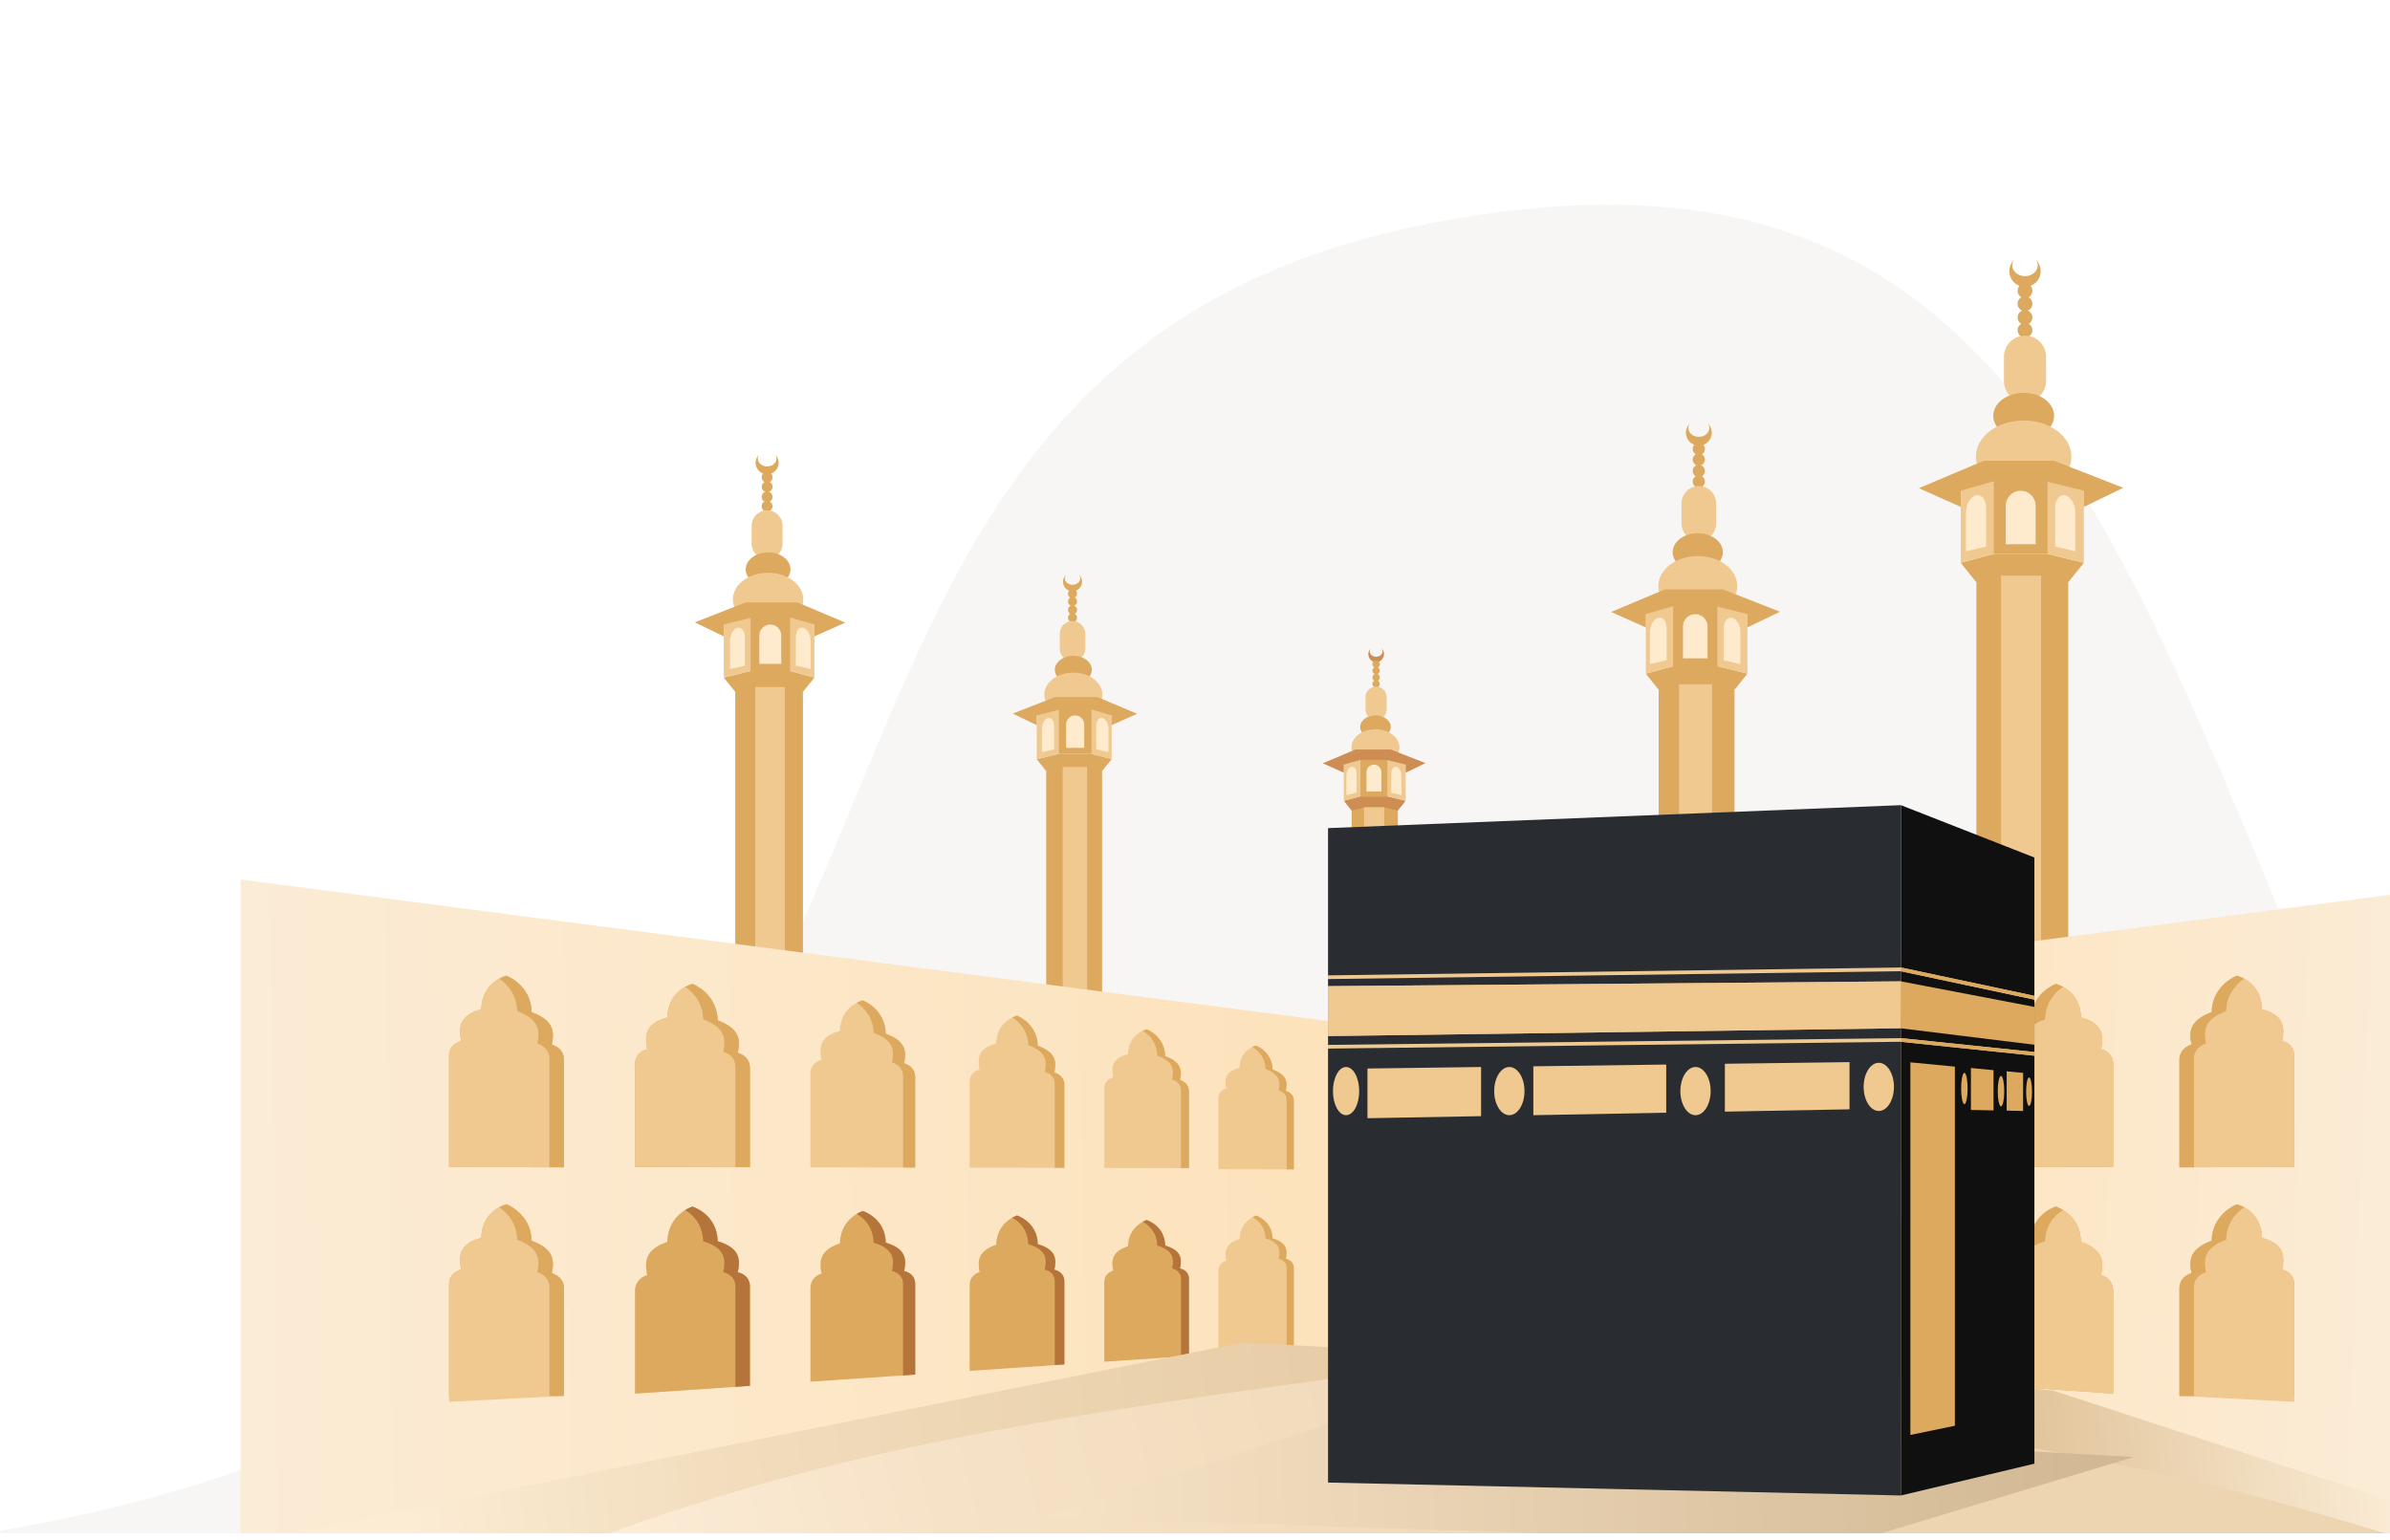 <svg width="149" height="96" viewBox="0 0 149 96" fill="none" xmlns="http://www.w3.org/2000/svg">
<g clip-path="url(#clip0_3315_64240)">
<path d="M94.5 13.1C37 19.6 71 84.1 -1 95.6L-9.5 102.1L163 100.1C134 52.6 135.764 8.435 94.5 13.1Z" fill="#614730" fill-opacity="0.05"/>
<g clip-path="url(#clip1_3315_64240)">
<path d="M48.324 28.332C48.376 28.408 48.41 28.494 48.41 28.585C48.41 28.859 48.149 29.081 47.826 29.081C47.502 29.081 47.242 28.859 47.242 28.585C47.242 28.491 47.273 28.405 47.328 28.332C47.192 28.462 47.106 28.645 47.106 28.851C47.106 29.248 47.429 29.571 47.826 29.571C48.222 29.571 48.546 29.248 48.546 28.851C48.546 28.648 48.46 28.465 48.324 28.332Z" fill="#DCA95F"/>
<path d="M47.823 31.903C48.01 31.903 48.162 31.752 48.162 31.564C48.162 31.377 48.01 31.225 47.823 31.225C47.636 31.225 47.484 31.377 47.484 31.564C47.484 31.752 47.636 31.903 47.823 31.903Z" fill="#DCA95F"/>
<path d="M48.165 29.754C48.165 29.942 48.014 30.093 47.826 30.093C47.638 30.093 47.487 29.942 47.487 29.754C47.487 29.566 47.638 29.415 47.826 29.415C48.014 29.415 48.165 29.566 48.165 29.754Z" fill="#DCA95F"/>
<path d="M48.165 30.348C48.165 30.536 48.014 30.688 47.826 30.688C47.638 30.688 47.487 30.536 47.487 30.348C47.487 30.161 47.638 30.009 47.826 30.009C48.014 30.009 48.165 30.161 48.165 30.348Z" fill="#DCA95F"/>
<path d="M47.823 31.319C48.01 31.319 48.162 31.167 48.162 30.98C48.162 30.792 48.01 30.641 47.823 30.641C47.636 30.641 47.484 30.792 47.484 30.98C47.484 31.167 47.636 31.319 47.823 31.319Z" fill="#DCA95F"/>
<path d="M47.823 34.858C47.291 34.858 46.858 34.423 46.858 33.893V32.782C46.858 32.25 47.294 31.817 47.823 31.817C48.355 31.817 48.788 32.252 48.788 32.782V33.893C48.788 34.425 48.353 34.858 47.823 34.858Z" fill="#F0C990"/>
<path d="M49.281 35.495C49.281 36.079 48.655 36.551 47.886 36.551C47.116 36.551 46.49 36.079 46.49 35.495C46.49 34.911 47.116 34.438 47.886 34.438C48.655 34.438 49.281 34.911 49.281 35.495Z" fill="#DCA95F"/>
<path d="M46.464 38.63H49.305C49.777 38.325 50.077 37.874 50.077 37.368C50.077 36.452 49.096 35.709 47.883 35.709C46.67 35.709 45.69 36.452 45.69 37.368C45.69 37.874 45.989 38.325 46.462 38.63H46.464Z" fill="#F0C990"/>
<path d="M49.255 41.836H46.792L45.123 42.246L45.838 43.143H47.087H48.924H50.056L50.773 42.246L49.255 41.836Z" fill="#DCA95F"/>
<path d="M50.056 60.299H45.838V43.143L47.087 42.835H48.924L50.056 43.143V60.299Z" fill="#DCA95F"/>
<path d="M48.924 42.835H47.087V60.297H48.924V42.835Z" fill="#F0C990"/>
<path d="M50.622 42.045L49.226 41.648H46.821L45.358 42.045V38.549H50.622V42.045Z" fill="#FEEACC"/>
<path d="M49.255 38.296H46.795L45.123 38.706V42.246L46.795 41.836H49.255L50.773 42.246V38.706L49.255 38.296ZM46.44 41.5L45.514 41.716V39.94C45.514 39.562 45.723 39.202 45.976 39.142C46.229 39.081 46.438 39.342 46.438 39.721V41.497L46.44 41.5ZM48.712 41.398H47.335V39.621C47.335 39.243 47.645 38.933 48.024 38.933C48.402 38.933 48.712 39.243 48.712 39.621V41.398ZM50.538 41.716L49.612 41.5V39.723C49.612 39.345 49.821 39.084 50.074 39.144C50.327 39.204 50.536 39.562 50.536 39.942V41.719L50.538 41.716Z" fill="#F0C990"/>
<path d="M49.255 38.296H46.795V41.836H49.255V38.296ZM48.713 41.398H47.335V39.621C47.335 39.243 47.646 38.933 48.024 38.933C48.402 38.933 48.713 39.243 48.713 39.621V41.398Z" fill="#DCA95F"/>
<path d="M49.712 37.558H46.487L43.313 38.802L45.123 39.676V38.933L46.871 38.505H49.276L50.773 38.933V39.676L52.698 38.818L49.712 37.558Z" fill="#DCA95F"/>
<path d="M67.277 35.842C67.321 35.904 67.347 35.975 67.347 36.05C67.347 36.277 67.131 36.46 66.865 36.46C66.599 36.46 66.382 36.277 66.382 36.05C66.382 35.972 66.408 35.902 66.453 35.842C66.34 35.949 66.27 36.1 66.27 36.27C66.27 36.598 66.536 36.864 66.865 36.864C67.193 36.864 67.46 36.598 67.46 36.27C67.46 36.1 67.389 35.949 67.277 35.842Z" fill="#DCA95F"/>
<path d="M67.146 38.513C67.146 38.667 67.021 38.794 66.865 38.794C66.708 38.794 66.583 38.669 66.583 38.513C66.583 38.356 66.708 38.231 66.865 38.231C67.021 38.231 67.146 38.356 67.146 38.513Z" fill="#DCA95F"/>
<path d="M67.146 37.016C67.146 37.169 67.021 37.297 66.865 37.297C66.708 37.297 66.583 37.172 66.583 37.016C66.583 36.859 66.708 36.734 66.865 36.734C67.021 36.734 67.146 36.859 67.146 37.016Z" fill="#DCA95F"/>
<path d="M67.146 37.506C67.146 37.66 67.021 37.788 66.865 37.788C66.708 37.788 66.583 37.662 66.583 37.506C66.583 37.349 66.708 37.224 66.865 37.224C67.021 37.224 67.146 37.349 67.146 37.506Z" fill="#DCA95F"/>
<path d="M67.146 38.028C67.146 38.182 67.021 38.309 66.865 38.309C66.708 38.309 66.583 38.184 66.583 38.028C66.583 37.871 66.708 37.746 66.865 37.746C67.021 37.746 67.146 37.871 67.146 38.028Z" fill="#DCA95F"/>
<path d="M66.865 41.233C66.426 41.233 66.066 40.873 66.066 40.435V39.517C66.066 39.079 66.426 38.719 66.865 38.719C67.303 38.719 67.663 39.079 67.663 39.517V40.435C67.663 40.873 67.303 41.233 66.865 41.233Z" fill="#F0C990"/>
<path d="M68.067 41.758C68.067 42.24 67.551 42.629 66.914 42.629C66.278 42.629 65.761 42.238 65.761 41.758C65.761 41.278 66.278 40.887 66.914 40.887C67.551 40.887 68.067 41.278 68.067 41.758Z" fill="#DCA95F"/>
<path d="M65.74 44.348H68.088C68.477 44.097 68.725 43.724 68.725 43.304C68.725 42.548 67.913 41.935 66.914 41.935C65.915 41.935 65.104 42.548 65.104 43.304C65.104 43.722 65.352 44.095 65.74 44.348Z" fill="#F0C990"/>
<path d="M68.046 46.996H66.012L64.632 47.335L65.224 48.075H66.254H67.772H68.709L69.301 47.335L68.046 46.996Z" fill="#DCA95F"/>
<path d="M68.709 62.245H65.224V48.075L66.254 47.822H67.773L68.709 48.075V62.245Z" fill="#DCA95F"/>
<path d="M67.772 47.822H66.254V62.247H67.772V47.822Z" fill="#F0C990"/>
<path d="M69.176 47.17L68.023 46.839H66.038L64.828 47.17V44.28H69.176V47.17Z" fill="#FEEACC"/>
<path d="M68.046 44.072H66.014L64.634 44.411V47.335L66.014 46.996H68.046L69.301 47.335V44.411L68.046 44.072ZM65.722 46.717L64.958 46.897V45.428C64.958 45.115 65.13 44.818 65.339 44.768C65.55 44.719 65.719 44.935 65.719 45.248V46.717H65.722ZM67.6 46.633H66.463V45.165C66.463 44.852 66.719 44.596 67.031 44.596C67.344 44.596 67.6 44.852 67.6 45.165V46.633ZM69.108 46.897L68.344 46.717V45.248C68.344 44.935 68.516 44.719 68.724 44.768C68.936 44.818 69.105 45.115 69.105 45.428V46.897H69.108Z" fill="#F0C990"/>
<path d="M68.046 44.072H66.014V46.996H68.046V44.072ZM67.597 46.633H66.46V45.165C66.46 44.852 66.716 44.596 67.029 44.596C67.342 44.596 67.597 44.852 67.597 45.165V46.633Z" fill="#DCA95F"/>
<path d="M68.422 43.461H65.759L63.137 44.492L64.632 45.212V44.599L66.077 44.244H68.065L69.301 44.599V45.212L70.89 44.502L68.422 43.461Z" fill="#DCA95F"/>
<path d="M125.567 16.2C125.496 16.301 125.452 16.419 125.452 16.544C125.452 16.917 125.807 17.217 126.245 17.217C126.683 17.217 127.038 16.914 127.038 16.544C127.038 16.416 126.993 16.299 126.923 16.2C127.108 16.377 127.223 16.625 127.223 16.904C127.223 17.444 126.785 17.882 126.245 17.882C125.705 17.882 125.267 17.444 125.267 16.904C125.267 16.628 125.381 16.38 125.567 16.2Z" fill="#DCA95F"/>
<path d="M126.245 21.052C126.5 21.052 126.707 20.845 126.707 20.59C126.707 20.335 126.5 20.128 126.245 20.128C125.99 20.128 125.783 20.335 125.783 20.59C125.783 20.845 125.99 21.052 126.245 21.052Z" fill="#DCA95F"/>
<path d="M126.245 18.592C126.5 18.592 126.707 18.385 126.707 18.13C126.707 17.875 126.5 17.669 126.245 17.669C125.99 17.669 125.783 17.875 125.783 18.13C125.783 18.385 125.99 18.592 126.245 18.592Z" fill="#DCA95F"/>
<path d="M125.783 18.939C125.783 19.194 125.989 19.401 126.245 19.401C126.501 19.401 126.707 19.194 126.707 18.939C126.707 18.683 126.501 18.477 126.245 18.477C125.989 18.477 125.783 18.683 125.783 18.939Z" fill="#DCA95F"/>
<path d="M126.245 20.256C126.5 20.256 126.707 20.049 126.707 19.794C126.707 19.539 126.5 19.332 126.245 19.332C125.99 19.332 125.783 19.539 125.783 19.794C125.783 20.049 125.99 20.256 126.245 20.256Z" fill="#DCA95F"/>
<path d="M126.245 25.063C126.967 25.063 127.557 24.474 127.557 23.751V22.241C127.557 21.518 126.967 20.929 126.245 20.929C125.522 20.929 124.933 21.518 124.933 22.241V23.751C124.933 24.474 125.522 25.063 126.245 25.063Z" fill="#F0C990"/>
<path d="M126.164 27.359C127.211 27.359 128.06 26.717 128.06 25.924C128.06 25.132 127.211 24.49 126.164 24.49C125.117 24.49 124.268 25.132 124.268 25.924C124.268 26.717 125.117 27.359 126.164 27.359Z" fill="#DCA95F"/>
<path d="M128.092 30.181H124.234C123.592 29.769 123.185 29.154 123.185 28.467C123.185 27.223 124.518 26.216 126.161 26.216C127.805 26.216 129.138 27.223 129.138 28.467C129.138 29.154 128.731 29.767 128.089 30.181H128.092Z" fill="#F0C990"/>
<path d="M124.304 34.535H127.643L129.912 35.093L128.939 36.308H127.246H124.753H123.214L122.241 35.093L124.304 34.535Z" fill="#DCA95F"/>
<path d="M123.214 59.6H128.94V36.308L127.247 35.894H124.753L123.214 36.308V59.6Z" fill="#DCA95F"/>
<path d="M124.753 59.6H127.247V35.891H124.753V59.6Z" fill="#F0C990"/>
<path d="M122.447 34.819L124.341 34.279H127.604L129.591 34.819V30.072H122.447V34.819Z" fill="#FEEACC"/>
<path d="M122.241 30.286V35.09L124.304 34.532H127.646L129.915 35.09V30.286L127.646 29.73H124.304L122.241 30.286ZM128.125 31.666C128.125 31.152 128.407 30.797 128.754 30.878C129.098 30.959 129.383 31.446 129.383 31.96V34.373L128.128 34.078V31.666H128.125ZM125.04 31.527C125.04 31.013 125.46 30.591 125.976 30.591C126.493 30.591 126.913 31.011 126.913 31.527V33.94H125.042V31.527H125.04ZM122.562 31.96C122.562 31.446 122.843 30.959 123.19 30.878C123.537 30.797 123.819 31.152 123.819 31.666V34.078L122.564 34.373V31.96H122.562Z" fill="#F0C990"/>
<path d="M124.304 34.535H127.646V29.73H124.304V34.535ZM125.04 31.527C125.04 31.013 125.46 30.591 125.976 30.591C126.493 30.591 126.913 31.011 126.913 31.527V33.94H125.042V31.527H125.04Z" fill="#DCA95F"/>
<path d="M123.683 28.726H128.06L132.372 30.416L129.912 31.603V30.593L127.541 30.012H124.273L122.241 30.593V31.603L119.627 30.437L123.683 28.726Z" fill="#DCA95F"/>
<path d="M105.351 26.396C105.291 26.48 105.257 26.576 105.257 26.681C105.257 26.989 105.549 27.236 105.912 27.236C106.274 27.236 106.566 26.989 106.566 26.681C106.566 26.576 106.53 26.48 106.472 26.396C106.624 26.543 106.72 26.749 106.72 26.978C106.72 27.424 106.358 27.787 105.912 27.787C105.466 27.787 105.103 27.424 105.103 26.978C105.103 26.749 105.2 26.545 105.351 26.396Z" fill="#DCA95F"/>
<path d="M105.528 30.022C105.528 30.234 105.698 30.403 105.909 30.403C106.12 30.403 106.29 30.234 106.29 30.022C106.29 29.811 106.12 29.642 105.909 29.642C105.698 29.642 105.528 29.811 105.528 30.022Z" fill="#DCA95F"/>
<path d="M105.528 27.99C105.528 28.201 105.698 28.371 105.909 28.371C106.12 28.371 106.29 28.201 106.29 27.99C106.29 27.779 106.12 27.609 105.909 27.609C105.698 27.609 105.528 27.779 105.528 27.99Z" fill="#DCA95F"/>
<path d="M105.528 28.658C105.528 28.869 105.698 29.039 105.909 29.039C106.12 29.039 106.29 28.869 106.29 28.658C106.29 28.447 106.12 28.277 105.909 28.277C105.698 28.277 105.528 28.447 105.528 28.658Z" fill="#DCA95F"/>
<path d="M105.528 29.365C105.528 29.576 105.698 29.746 105.909 29.746C106.12 29.746 106.29 29.576 106.29 29.365C106.29 29.153 106.12 28.984 105.909 28.984C105.698 28.984 105.528 29.153 105.528 29.365Z" fill="#DCA95F"/>
<path d="M105.912 33.716C106.506 33.716 106.994 33.228 106.994 32.634V31.387C106.994 30.792 106.506 30.304 105.912 30.304C105.317 30.304 104.829 30.792 104.829 31.387V32.634C104.829 33.228 105.317 33.716 105.912 33.716Z" fill="#F0C990"/>
<path d="M104.279 34.428C104.279 35.083 104.98 35.612 105.844 35.612C106.707 35.612 107.409 35.083 107.409 34.428C107.409 33.773 106.707 33.244 105.844 33.244C104.98 33.244 104.279 33.773 104.279 34.428Z" fill="#DCA95F"/>
<path d="M107.438 37.944H104.253C103.723 37.602 103.387 37.096 103.387 36.528C103.387 35.5 104.488 34.668 105.847 34.668C107.206 34.668 108.306 35.5 108.306 36.528C108.306 37.094 107.97 37.602 107.44 37.944H107.438Z" fill="#F0C990"/>
<path d="M104.307 41.541H107.067L108.94 42.001L108.137 43.005H106.738H104.678H103.407L102.604 42.001L104.307 41.541Z" fill="#DCA95F"/>
<path d="M103.407 62.245H108.136V43.005L106.738 42.663H104.678L103.407 43.005V62.245Z" fill="#DCA95F"/>
<path d="M104.678 62.245H106.738V42.66H104.678V62.245Z" fill="#F0C990"/>
<path d="M102.774 41.776L104.339 41.33H107.036L108.677 41.776V37.855H102.774V41.776Z" fill="#FEEACC"/>
<path d="M102.604 38.03V42.001L104.307 41.541H107.067L108.94 42.001V38.03L107.067 37.571H104.307L102.604 38.03ZM107.464 39.17C107.464 38.745 107.696 38.453 107.983 38.521C108.267 38.589 108.502 38.99 108.502 39.416V41.408L107.464 41.166V39.173V39.17ZM104.915 39.056C104.915 38.63 105.262 38.283 105.687 38.283C106.112 38.283 106.459 38.63 106.459 39.056V41.048H104.915V39.056ZM102.867 39.413C102.867 38.988 103.1 38.586 103.387 38.518C103.671 38.45 103.906 38.745 103.906 39.168V41.161L102.867 41.403V39.41V39.413Z" fill="#F0C990"/>
<path d="M104.308 41.541H107.067V37.571H104.308V41.541ZM104.915 39.058C104.915 38.633 105.262 38.286 105.688 38.286C106.113 38.286 106.46 38.633 106.46 39.058V41.051H104.915V39.058Z" fill="#DCA95F"/>
<path d="M103.796 36.745H107.412L110.972 38.14L108.94 39.118V38.284L106.981 37.804H104.281L102.604 38.284V39.118L100.444 38.156L103.796 36.745Z" fill="#DCA95F"/>
<path d="M85.45 40.435C85.414 40.488 85.393 40.545 85.393 40.608C85.393 40.795 85.57 40.947 85.792 40.947C86.014 40.947 86.191 40.795 86.191 40.608C86.191 40.545 86.17 40.485 86.134 40.435C86.228 40.524 86.285 40.649 86.285 40.788C86.285 41.059 86.066 41.278 85.795 41.278C85.523 41.278 85.304 41.059 85.304 40.788C85.304 40.649 85.362 40.524 85.456 40.435H85.45Z" fill="#CE8D52"/>
<path d="M85.789 42.874C85.918 42.874 86.021 42.77 86.021 42.642C86.021 42.514 85.918 42.41 85.789 42.41C85.661 42.41 85.557 42.514 85.557 42.642C85.557 42.77 85.661 42.874 85.789 42.874Z" fill="#DCA95F"/>
<path d="M85.56 41.406C85.56 41.534 85.664 41.638 85.792 41.638C85.92 41.638 86.024 41.534 86.024 41.406C86.024 41.278 85.92 41.174 85.792 41.174C85.664 41.174 85.56 41.278 85.56 41.406Z" fill="#DCA95F"/>
<path d="M85.56 41.81C85.56 41.938 85.664 42.042 85.792 42.042C85.92 42.042 86.024 41.938 86.024 41.81C86.024 41.682 85.92 41.578 85.792 41.578C85.664 41.578 85.56 41.682 85.56 41.81Z" fill="#DCA95F"/>
<path d="M85.56 42.24C85.56 42.368 85.664 42.473 85.792 42.473C85.92 42.473 86.024 42.368 86.024 42.24C86.024 42.113 85.92 42.008 85.792 42.008C85.664 42.008 85.56 42.113 85.56 42.24Z" fill="#DCA95F"/>
<path d="M85.789 44.888C86.152 44.888 86.449 44.591 86.449 44.228V43.469C86.449 43.106 86.152 42.809 85.789 42.809C85.427 42.809 85.129 43.106 85.129 43.469V44.228C85.129 44.591 85.427 44.888 85.789 44.888Z" fill="#F0C990"/>
<path d="M85.75 46.041C86.276 46.041 86.703 45.719 86.703 45.321C86.703 44.923 86.276 44.601 85.75 44.601C85.225 44.601 84.798 44.923 84.798 45.321C84.798 45.719 85.225 46.041 85.75 46.041Z" fill="#DCA95F"/>
<path d="M86.718 47.46H84.78C84.459 47.252 84.253 46.944 84.253 46.599C84.253 45.973 84.923 45.467 85.75 45.467C86.577 45.467 87.248 45.973 87.248 46.599C87.248 46.944 87.041 47.254 86.721 47.46H86.718Z" fill="#F0C990"/>
<path d="M84.814 49.649H86.494L87.634 49.928L87.146 50.541H86.296H85.041H84.266L83.778 49.928L84.814 49.649Z" fill="#CE8D52"/>
<path d="M84.266 65.292H87.146V50.541L86.296 50.333H85.041L84.266 50.541V65.292Z" fill="#DCA95F"/>
<path d="M85.043 65.292H86.295V50.332H85.043V65.292Z" fill="#F0C990"/>
<path d="M83.883 49.792L84.835 49.521H86.476L87.472 49.792V47.405H83.883V49.792Z" fill="#FEEACC"/>
<path d="M83.778 47.515V49.93L84.814 49.651H86.494L87.634 49.93V47.515L86.494 47.236H84.814L83.778 47.515ZM86.736 48.209C86.736 47.951 86.877 47.773 87.052 47.812C87.227 47.854 87.368 48.099 87.368 48.358V49.57L86.736 49.422V48.209ZM85.184 48.141C85.184 47.883 85.396 47.672 85.654 47.672C85.912 47.672 86.123 47.883 86.123 48.141V49.354H85.184V48.141ZM83.937 48.358C83.937 48.099 84.078 47.854 84.253 47.812C84.428 47.771 84.569 47.951 84.569 48.209V49.422L83.937 49.57V48.358Z" fill="#F0C990"/>
<path d="M84.814 49.649H86.494V47.233H84.814V49.649ZM85.184 48.139C85.184 47.88 85.396 47.669 85.654 47.669C85.912 47.669 86.123 47.88 86.123 48.139V49.352H85.184V48.139Z" fill="#DCA95F"/>
<path d="M84.504 46.73H86.703L88.87 47.58L87.634 48.175V47.669L86.442 47.377H84.801L83.778 47.669V48.175L82.466 47.591L84.504 46.73Z" fill="#CE8D52"/>
<path d="M85.667 64.032L15 54.834V96.2L85.667 87.707V64.032Z" fill="url(#paint0_linear_3315_64240)"/>
<path d="M39.593 80.471C39.593 80.046 39.844 79.657 40.347 79.501C40.18 78.658 40.222 77.899 41.602 77.435C41.644 75.687 43.172 75.228 43.172 75.228C43.172 75.228 44.701 75.687 44.742 77.388C46.125 77.8 46.167 78.51 45.997 79.321C46.501 79.441 46.751 79.788 46.751 80.189C46.751 82.26 46.751 84.329 46.751 86.4L39.593 86.888V80.469V80.471Z" fill="#F0C990"/>
<path d="M39.593 80.471C39.593 80.046 39.844 79.657 40.347 79.501C40.18 78.658 40.222 77.899 41.602 77.435C41.644 75.687 43.172 75.228 43.172 75.228C43.172 75.228 44.701 75.687 44.742 77.388C46.125 77.8 46.167 78.51 45.997 79.321C46.501 79.441 46.751 79.788 46.751 80.189C46.751 82.26 46.751 84.329 46.751 86.4L39.593 86.888V80.469V80.471Z" fill="#DCA95F"/>
<path d="M50.525 80.291C50.525 79.903 50.755 79.548 51.214 79.404C51.06 78.638 51.099 77.941 52.359 77.521C52.398 75.927 53.791 75.507 53.791 75.507C53.791 75.507 55.187 75.927 55.223 77.479C56.483 77.855 56.522 78.502 56.368 79.245C56.828 79.355 57.057 79.671 57.057 80.038C57.057 81.483 57.057 84.126 57.057 85.701L50.525 86.145C50.525 84.457 50.525 81.775 50.525 80.291Z" fill="#DCA95F"/>
<path d="M60.451 80.111C60.451 79.759 60.657 79.441 61.072 79.31C60.933 78.616 60.967 77.988 62.107 77.607C62.141 76.164 63.404 75.786 63.404 75.786C63.404 75.786 64.663 76.167 64.7 77.57C65.84 77.909 65.874 78.496 65.736 79.167C66.15 79.266 66.356 79.553 66.356 79.884C66.356 80.727 66.356 83.899 66.356 85.07L60.451 85.472C60.451 84.128 60.451 80.974 60.451 80.114V80.111Z" fill="#DCA95F"/>
<path d="M68.842 79.934C68.842 79.618 69.028 79.334 69.398 79.219C69.275 78.598 69.304 78.037 70.324 77.696C70.355 76.407 71.482 76.068 71.482 76.068C71.482 76.068 72.609 76.407 72.64 77.662C73.66 77.964 73.692 78.489 73.566 79.088C73.937 79.177 74.122 79.433 74.122 79.73C74.122 79.999 74.122 83.859 74.122 84.543L68.842 84.903C68.842 83.896 68.842 80.208 68.842 79.936V79.934Z" fill="#DCA95F"/>
<path d="M45.846 80.192C45.846 79.79 45.595 79.443 45.092 79.323C45.259 78.509 45.217 77.8 43.837 77.39C43.811 76.303 43.175 75.724 42.721 75.447C42.974 75.29 43.172 75.231 43.172 75.231C43.172 75.231 44.701 75.69 44.742 77.39C46.125 77.802 46.166 78.512 45.997 79.323C46.5 79.443 46.751 79.79 46.751 80.192C46.751 82.263 46.751 84.332 46.751 86.403L45.846 86.465V80.194V80.192Z" fill="#B57439"/>
<path d="M56.298 80.038C56.298 79.673 56.069 79.354 55.609 79.245C55.763 78.504 55.724 77.855 54.464 77.479C54.438 76.459 53.828 75.929 53.413 75.684C53.627 75.556 53.791 75.507 53.791 75.507C53.791 75.507 55.187 75.927 55.223 77.479C56.483 77.855 56.522 78.501 56.368 79.245C56.828 79.354 57.057 79.67 57.057 80.038C57.057 81.483 57.057 84.125 57.057 85.701L56.298 85.753V80.038Z" fill="#B57439"/>
<path d="M65.759 79.882C65.759 79.55 65.553 79.263 65.138 79.164C65.276 78.494 65.242 77.907 64.102 77.568C64.079 76.608 63.482 76.128 63.106 75.919C63.278 75.823 63.403 75.784 63.403 75.784C63.403 75.784 64.663 76.165 64.7 77.568C65.84 77.907 65.874 78.494 65.735 79.164C66.15 79.263 66.356 79.55 66.356 79.882C66.356 80.724 66.356 83.896 66.356 85.067L65.759 85.109V79.882Z" fill="#B57439"/>
<path d="M73.629 79.728C73.629 79.433 73.444 79.175 73.073 79.086C73.196 78.486 73.167 77.962 72.147 77.659C72.126 76.785 71.571 76.355 71.237 76.175C71.38 76.097 71.485 76.065 71.485 76.065C71.485 76.065 72.612 76.404 72.643 77.659C73.663 77.962 73.694 78.486 73.569 79.086C73.939 79.175 74.124 79.43 74.124 79.728C74.124 79.996 74.124 83.857 74.124 84.54L73.629 84.574C73.629 83.515 73.629 79.978 73.629 79.728Z" fill="#B57439"/>
<path d="M39.593 66.338C39.593 65.913 39.844 65.542 40.347 65.42C40.18 64.567 40.222 63.808 41.602 63.442C41.644 61.697 43.172 61.345 43.172 61.345C43.172 61.345 44.701 61.914 44.742 63.617C46.125 64.126 46.167 64.838 45.997 65.639C46.501 65.793 46.751 66.158 46.751 66.56C46.751 68.631 46.751 70.699 46.751 72.77L39.593 72.755V66.335V66.338Z" fill="#DCA95F"/>
<path d="M39.593 66.338C39.593 65.913 39.844 65.542 40.347 65.42C40.18 64.567 40.222 63.808 41.602 63.442C41.644 61.697 43.172 61.345 43.172 61.345C43.172 61.345 44.701 61.914 44.742 63.617C46.125 64.126 46.167 64.838 45.997 65.639C46.501 65.793 46.751 66.158 46.751 66.56C46.751 68.631 46.751 70.699 46.751 72.77L39.593 72.755V66.335V66.338Z" fill="#F0C990"/>
<path d="M50.525 66.925C50.525 66.536 50.755 66.199 51.214 66.087C51.06 65.307 51.099 64.616 52.359 64.282C52.398 62.691 53.791 62.37 53.791 62.37C53.791 62.37 55.187 62.889 55.223 64.444C56.483 64.908 56.522 65.558 56.368 66.288C56.828 66.429 57.057 66.763 57.057 67.128C57.057 68.573 57.057 71.216 57.057 72.791L50.525 72.778C50.525 71.09 50.525 68.409 50.525 66.925Z" fill="#F0C990"/>
<path d="M60.451 67.444C60.451 67.092 60.657 66.787 61.072 66.687C60.933 65.983 60.967 65.357 62.107 65.057C62.141 63.617 63.404 63.328 63.404 63.328C63.404 63.328 64.663 63.797 64.7 65.201C65.84 65.621 65.874 66.207 65.736 66.87C66.15 66.998 66.356 67.298 66.356 67.629C66.356 68.472 66.356 71.644 66.356 72.815L60.451 72.802C60.451 71.458 60.451 68.305 60.451 67.444Z" fill="#F0C990"/>
<path d="M68.842 67.853C68.842 67.54 69.028 67.266 69.398 67.178C69.275 66.549 69.304 65.988 70.324 65.72C70.355 64.434 71.482 64.173 71.482 64.173C71.482 64.173 72.609 64.59 72.64 65.847C73.66 66.223 73.692 66.747 73.566 67.34C73.937 67.454 74.122 67.723 74.122 68.018C74.122 68.286 74.122 72.147 74.122 72.831L68.842 72.82C68.842 71.813 68.842 68.125 68.842 67.853Z" fill="#F0C990"/>
<path d="M45.846 66.497C45.846 66.095 45.595 65.73 45.092 65.576C45.259 64.775 45.217 64.061 43.837 63.554C43.811 62.464 43.175 61.841 42.721 61.533C42.974 61.395 43.172 61.348 43.172 61.348C43.172 61.348 44.701 61.916 44.742 63.62C46.125 64.128 46.166 64.84 45.997 65.641C46.5 65.795 46.751 66.16 46.751 66.562C46.751 68.633 46.751 70.702 46.751 72.773H45.846V66.499V66.497Z" fill="#DCA95F"/>
<path d="M27.996 65.827C27.996 65.401 28.246 65.031 28.75 64.909C28.582 64.055 28.624 63.296 30.004 62.931C30.046 61.186 31.575 60.834 31.575 60.834C31.575 60.834 33.103 61.403 33.145 63.106C34.527 63.615 34.569 64.327 34.4 65.128C34.903 65.281 35.153 65.647 35.153 66.048V72.778L27.996 72.763V65.824V65.827Z" fill="#DCA95F"/>
<path d="M27.996 65.827C27.996 65.401 28.246 65.031 28.75 64.909C28.582 64.055 28.624 63.296 30.004 62.931C30.046 61.186 31.575 60.834 31.575 60.834C31.575 60.834 33.103 61.403 33.145 63.106C34.527 63.615 34.569 64.327 34.4 65.128C34.903 65.281 35.153 65.647 35.153 66.048V72.778L27.996 72.763V65.824V65.827Z" fill="#F0C990"/>
<path d="M34.251 65.986C34.251 65.584 34.001 65.219 33.497 65.065C33.664 64.264 33.622 63.549 32.242 63.043C32.216 61.953 31.58 61.329 31.126 61.022C31.379 60.883 31.577 60.836 31.577 60.836C31.577 60.836 33.106 61.405 33.148 63.108C34.53 63.617 34.572 64.329 34.402 65.13C34.906 65.284 35.156 65.649 35.156 66.051V72.781H34.251V65.988V65.986Z" fill="#DCA95F"/>
<path d="M27.996 80.077C27.996 79.651 28.246 79.281 28.75 79.159C28.582 78.305 28.624 77.546 30.004 77.181C30.046 75.436 31.575 75.084 31.575 75.084C31.575 75.084 33.103 75.653 33.145 77.356C34.527 77.865 34.569 78.577 34.4 79.378C34.903 79.531 35.153 79.897 35.153 80.298V87.028L27.996 87.013V80.074V80.077Z" fill="#DCA95F"/>
<path d="M27.996 80.077C27.996 79.651 28.246 79.281 28.75 79.159C28.582 78.305 28.624 77.546 30.004 77.181C30.046 75.436 31.575 75.084 31.575 75.084C31.575 75.084 33.103 75.653 33.145 77.356C34.527 77.865 34.569 78.577 34.4 79.378C34.903 79.531 35.153 79.897 35.153 80.298V87.028L27.996 87.401V80.077Z" fill="#F0C990"/>
<path d="M34.251 80.239C34.251 79.837 34.001 79.472 33.497 79.318C33.664 78.517 33.622 77.802 32.242 77.296C32.216 76.206 31.58 75.582 31.126 75.275C31.379 75.136 31.577 75.089 31.577 75.089C31.577 75.089 33.106 75.658 33.148 77.361C34.53 77.87 34.572 78.582 34.402 79.383C34.906 79.537 35.156 79.902 35.156 80.304V87.034H34.251V80.241V80.239Z" fill="#DCA95F"/>
<path d="M56.298 67.076C56.298 66.711 56.068 66.377 55.609 66.236C55.763 65.506 55.724 64.854 54.464 64.392C54.438 63.37 53.827 62.798 53.413 62.524C53.627 62.412 53.791 62.373 53.791 62.373C53.791 62.373 55.186 62.892 55.223 64.447C56.483 64.911 56.522 65.561 56.368 66.291C56.827 66.432 57.057 66.766 57.057 67.131C57.057 68.576 57.057 71.219 57.057 72.794H56.298V67.076Z" fill="#DCA95F"/>
<path d="M65.759 67.585C65.759 67.253 65.553 66.951 65.138 66.826C65.276 66.165 65.242 65.576 64.102 65.156C64.079 64.196 63.482 63.672 63.106 63.437C63.278 63.354 63.403 63.322 63.403 63.322C63.403 63.322 64.663 63.792 64.7 65.195C65.84 65.615 65.874 66.202 65.735 66.865C66.15 66.992 66.356 67.292 66.356 67.624C66.356 68.466 66.356 71.638 66.356 72.809H65.759V67.582V67.585Z" fill="#DCA95F"/>
<path d="M73.629 67.984C73.629 67.689 73.444 67.418 73.073 67.306C73.196 66.713 73.167 66.189 72.147 65.814C72.126 64.937 71.571 64.47 71.237 64.267C71.38 64.199 71.485 64.173 71.485 64.173C71.485 64.173 72.612 64.59 72.643 65.847C73.663 66.223 73.694 66.747 73.569 67.34C73.939 67.454 74.124 67.723 74.124 68.018C74.124 68.286 74.124 72.147 74.124 72.831H73.629C73.629 71.771 73.629 68.232 73.629 67.984Z" fill="#DCA95F"/>
<path d="M75.953 79.237C75.953 78.958 76.117 78.702 76.448 78.598C76.339 78.045 76.365 77.544 77.275 77.241C77.304 76.094 78.308 75.791 78.308 75.791C78.308 75.791 79.312 76.094 79.341 77.213C80.249 77.484 80.278 77.951 80.168 78.486C80.499 78.564 80.664 78.793 80.664 79.057C80.664 79.297 80.664 83.468 80.664 84.076L75.958 84.396V79.239L75.953 79.237Z" fill="#F0C990"/>
<path d="M80.215 79.054C80.215 78.791 80.051 78.561 79.72 78.483C79.829 77.948 79.803 77.481 78.893 77.21C78.874 76.43 78.379 76.047 78.082 75.888C78.209 75.817 78.303 75.789 78.303 75.789C78.303 75.789 79.308 76.091 79.336 77.21C80.244 77.481 80.273 77.948 80.163 78.483C80.494 78.561 80.659 78.791 80.659 79.054C80.659 79.294 80.659 83.465 80.659 84.073L80.215 84.105V79.054Z" fill="#DCA95F"/>
<path d="M75.953 68.469C75.953 68.19 76.117 67.945 76.448 67.866C76.339 67.305 76.365 66.807 77.275 66.567C77.304 65.419 78.308 65.19 78.308 65.19C78.308 65.19 79.312 65.563 79.341 66.682C80.249 67.016 80.278 67.485 80.168 68.012C80.499 68.114 80.664 68.354 80.664 68.618C80.664 68.858 80.664 72.298 80.664 72.909L75.958 72.898V68.471L75.953 68.469Z" fill="#F0C990"/>
<path d="M80.215 68.586C80.215 68.323 80.051 68.083 79.72 67.981C79.829 67.454 79.803 66.985 78.893 66.651C78.874 65.871 78.379 65.454 78.082 65.271C78.209 65.211 78.303 65.188 78.303 65.188C78.303 65.188 79.308 65.561 79.336 66.68C80.244 67.013 80.273 67.483 80.163 68.01C80.494 68.112 80.659 68.352 80.659 68.615C80.659 68.855 80.659 72.296 80.659 72.906H80.215V68.586Z" fill="#DCA95F"/>
<path d="M85.667 64.032L149.241 55.758V94.781L85.667 89.626V64.032Z" fill="url(#paint1_linear_3315_64240)"/>
<path d="M131.744 80.471C131.744 80.045 131.493 79.657 130.99 79.5C131.157 78.658 131.115 77.899 129.735 77.434C129.693 75.687 128.165 75.228 128.165 75.228C128.165 75.228 126.636 75.687 126.594 77.387C125.212 77.799 125.17 78.509 125.34 79.32C124.836 79.44 124.586 79.787 124.586 80.189C124.586 82.26 124.586 84.329 124.586 86.4L131.744 86.888V80.468V80.471Z" fill="#DCA95F"/>
<path d="M131.744 80.471C131.744 80.045 131.493 79.657 130.99 79.5C131.157 78.658 131.115 77.899 129.735 77.434C129.693 75.687 128.165 75.228 128.165 75.228C128.165 75.228 126.636 75.687 126.594 77.387C125.212 77.799 125.17 78.509 125.34 79.32C124.836 79.44 124.586 79.787 124.586 80.189C124.586 82.26 124.586 84.329 124.586 86.4L131.744 86.888V80.468V80.471Z" fill="#F0C990"/>
<path d="M120.811 80.291C120.811 79.902 120.582 79.547 120.123 79.404C120.277 78.637 120.238 77.941 118.978 77.521C118.939 75.927 117.546 75.507 117.546 75.507C117.546 75.507 116.15 75.927 116.114 77.479C114.854 77.855 114.815 78.501 114.968 79.245C114.509 79.354 114.28 79.67 114.28 80.038V85.701L120.811 86.144V80.291Z" fill="#F0C990"/>
<path d="M110.886 80.111C110.886 79.758 110.68 79.44 110.265 79.31C110.404 78.616 110.37 77.987 109.23 77.606C109.196 76.164 107.933 75.786 107.933 75.786C107.933 75.786 106.673 76.166 106.637 77.57C105.497 77.909 105.463 78.496 105.601 79.166C105.187 79.265 104.98 79.552 104.98 79.884C104.98 80.726 104.98 83.898 104.98 85.069L110.886 85.471C110.886 84.128 110.886 80.974 110.886 80.113V80.111Z" fill="#F0C990"/>
<path d="M102.492 79.933C102.492 79.618 102.307 79.333 101.936 79.218C102.059 78.598 102.03 78.037 101.01 77.695C100.979 76.406 99.852 76.067 99.852 76.067C99.852 76.067 98.725 76.406 98.694 77.661C97.674 77.964 97.645 78.488 97.768 79.088C97.398 79.177 97.212 79.432 97.212 79.73C97.212 79.998 97.212 83.859 97.212 84.542L102.492 84.902C102.492 83.895 102.492 80.207 102.492 79.936V79.933Z" fill="#F0C990"/>
<path d="M125.489 80.192C125.489 79.79 125.739 79.443 126.242 79.323C126.076 78.509 126.117 77.8 127.497 77.39C127.523 76.303 128.16 75.724 128.614 75.447C128.361 75.29 128.162 75.231 128.162 75.231C128.162 75.231 126.634 75.69 126.592 77.39C125.21 77.802 125.168 78.512 125.337 79.323C124.834 79.443 124.583 79.79 124.583 80.192C124.583 82.263 124.583 84.332 124.583 86.403L125.489 86.465V80.194V80.192Z" fill="#DCA95F"/>
<path d="M115.036 80.038C115.036 79.673 115.266 79.354 115.725 79.245C115.571 78.504 115.61 77.855 116.87 77.479C116.896 76.459 117.507 75.929 117.921 75.684C117.708 75.556 117.543 75.507 117.543 75.507C117.543 75.507 116.148 75.927 116.111 77.479C114.851 77.855 114.812 78.501 114.966 79.245C114.507 79.354 114.277 79.67 114.277 80.038V85.701L115.036 85.753V80.038Z" fill="#DCA95F"/>
<path d="M105.578 79.882C105.578 79.55 105.784 79.263 106.199 79.164C106.06 78.494 106.094 77.907 107.234 77.568C107.258 76.608 107.855 76.128 108.231 75.919C108.058 75.823 107.933 75.784 107.933 75.784C107.933 75.784 106.673 76.165 106.637 77.568C105.497 77.907 105.463 78.494 105.601 79.164C105.187 79.263 104.98 79.55 104.98 79.882C104.98 80.724 104.98 83.896 104.98 85.067L105.578 85.109V79.882Z" fill="#DCA95F"/>
<path d="M97.708 79.728C97.708 79.433 97.893 79.175 98.264 79.086C98.141 78.486 98.17 77.962 99.19 77.659C99.21 76.785 99.766 76.355 100.1 76.175C99.957 76.097 99.852 76.065 99.852 76.065C99.852 76.065 98.725 76.404 98.694 77.659C97.674 77.962 97.645 78.486 97.768 79.086C97.398 79.175 97.212 79.43 97.212 79.728C97.212 79.996 97.212 83.857 97.212 84.54L97.708 84.574C97.708 83.515 97.708 79.978 97.708 79.728Z" fill="#DCA95F"/>
<path d="M131.744 66.338C131.744 65.913 131.493 65.542 130.99 65.42C131.157 64.567 131.115 63.808 129.735 63.442C129.693 61.697 128.165 61.345 128.165 61.345C128.165 61.345 126.636 61.914 126.594 63.617C125.212 64.126 125.17 64.838 125.34 65.639C124.836 65.793 124.586 66.158 124.586 66.56C124.586 68.631 124.586 70.699 124.586 72.77L131.744 72.755V66.335V66.338Z" fill="#DCA95F"/>
<path d="M131.744 66.338C131.744 65.913 131.493 65.542 130.99 65.42C131.157 64.567 131.115 63.808 129.735 63.442C129.693 61.697 128.165 61.345 128.165 61.345C128.165 61.345 126.636 61.914 126.594 63.617C125.212 64.126 125.17 64.838 125.34 65.639C124.836 65.793 124.586 66.158 124.586 66.56C124.586 68.631 124.586 70.699 124.586 72.77L131.744 72.755V66.335V66.338Z" fill="#F0C990"/>
<path d="M120.811 66.925C120.811 66.536 120.582 66.199 120.123 66.087C120.277 65.307 120.238 64.616 118.978 64.282C118.939 62.691 117.546 62.37 117.546 62.37C117.546 62.37 116.15 62.889 116.114 64.444C114.854 64.908 114.815 65.558 114.968 66.288C114.509 66.429 114.28 66.763 114.28 67.128V72.791L120.811 72.778V66.925Z" fill="#F0C990"/>
<path d="M110.886 67.444C110.886 67.092 110.68 66.787 110.265 66.687C110.404 65.983 110.37 65.357 109.23 65.057C109.196 63.617 107.933 63.328 107.933 63.328C107.933 63.328 106.673 63.797 106.637 65.201C105.497 65.621 105.463 66.207 105.601 66.87C105.187 66.998 104.98 67.298 104.98 67.629C104.98 68.472 104.98 71.644 104.98 72.815L110.886 72.802C110.886 71.458 110.886 68.305 110.886 67.444Z" fill="#F0C990"/>
<path d="M102.492 67.853C102.492 67.54 102.307 67.266 101.936 67.178C102.059 66.549 102.03 65.988 101.01 65.72C100.979 64.434 99.852 64.173 99.852 64.173C99.852 64.173 98.725 64.59 98.694 65.847C97.674 66.223 97.645 66.747 97.768 67.34C97.398 67.454 97.212 67.723 97.212 68.018C97.212 68.286 97.212 72.147 97.212 72.831L102.492 72.82C102.492 71.813 102.492 68.125 102.492 67.853Z" fill="#F0C990"/>
<path d="M125.489 66.497C125.489 66.095 125.739 65.73 126.242 65.576C126.076 64.775 126.117 64.061 127.497 63.554C127.523 62.464 128.16 61.841 128.614 61.533C128.361 61.395 128.162 61.348 128.162 61.348C128.162 61.348 126.634 61.916 126.592 63.62C125.21 64.128 125.168 64.84 125.337 65.641C124.834 65.795 124.583 66.16 124.583 66.562C124.583 68.633 124.583 70.702 124.583 72.773H125.489V66.499V66.497Z" fill="#DCA95F"/>
<path d="M115.036 67.076C115.036 66.71 115.266 66.377 115.725 66.236C115.571 65.505 115.61 64.853 116.87 64.391C116.896 63.369 117.507 62.798 117.921 62.524C117.708 62.412 117.543 62.373 117.543 62.373C117.543 62.373 116.148 62.892 116.111 64.446C114.851 64.911 114.812 65.56 114.966 66.29C114.507 66.431 114.277 66.765 114.277 67.13V72.793H115.036V67.076Z" fill="#DCA95F"/>
<path d="M105.578 67.585C105.578 67.253 105.784 66.951 106.199 66.826C106.06 66.165 106.094 65.576 107.234 65.156C107.258 64.196 107.855 63.672 108.231 63.437C108.058 63.354 107.933 63.322 107.933 63.322C107.933 63.322 106.673 63.792 106.637 65.195C105.497 65.615 105.463 66.202 105.601 66.865C105.187 66.992 104.98 67.292 104.98 67.624C104.98 68.466 104.98 71.638 104.98 72.809H105.578V67.582V67.585Z" fill="#DCA95F"/>
<path d="M97.708 67.984C97.708 67.689 97.893 67.418 98.264 67.306C98.141 66.713 98.17 66.189 99.19 65.814C99.21 64.937 99.766 64.47 100.1 64.267C99.957 64.199 99.852 64.173 99.852 64.173C99.852 64.173 98.725 64.59 98.694 65.847C97.674 66.223 97.645 66.747 97.768 67.34C97.398 67.454 97.212 67.723 97.212 68.018C97.212 68.286 97.212 72.147 97.212 72.831H97.708C97.708 71.771 97.708 68.232 97.708 67.984Z" fill="#DCA95F"/>
<path d="M95.384 79.237C95.384 78.958 95.219 78.702 94.888 78.598C94.998 78.045 94.972 77.544 94.061 77.241C94.033 76.094 93.028 75.791 93.028 75.791C93.028 75.791 92.024 76.094 91.995 77.213C91.088 77.484 91.059 77.951 91.168 78.486C90.837 78.564 90.673 78.793 90.673 79.057C90.673 79.297 90.673 83.468 90.673 84.076L95.379 84.396V79.239L95.384 79.237Z" fill="#F0C990"/>
<path d="M91.119 79.054C91.119 78.79 91.283 78.561 91.614 78.483C91.505 77.948 91.531 77.481 92.441 77.21C92.46 76.43 92.955 76.046 93.252 75.887C93.125 75.817 93.031 75.788 93.031 75.788C93.031 75.788 92.026 76.091 91.998 77.21C91.09 77.481 91.061 77.948 91.171 78.483C90.84 78.561 90.675 78.79 90.675 79.054C90.675 79.294 90.675 83.465 90.675 84.073L91.119 84.104C91.119 83.16 91.119 79.278 91.119 79.054Z" fill="#DCA95F"/>
<path d="M95.384 68.469C95.384 68.19 95.219 67.945 94.888 67.866C94.998 67.305 94.972 66.807 94.061 66.567C94.033 65.419 93.028 65.19 93.028 65.19C93.028 65.19 92.024 65.563 91.995 66.682C91.088 67.016 91.059 67.485 91.168 68.012C90.837 68.114 90.673 68.354 90.673 68.618C90.673 68.858 90.673 72.298 90.673 72.909L95.379 72.898V68.471L95.384 68.469Z" fill="#F0C990"/>
<path d="M91.119 68.586C91.119 68.323 91.283 68.083 91.614 67.981C91.505 67.454 91.531 66.985 92.441 66.651C92.46 65.871 92.955 65.454 93.252 65.271C93.125 65.211 93.031 65.188 93.031 65.188C93.031 65.188 92.026 65.561 91.998 66.68C91.09 67.013 91.061 67.483 91.171 68.01C90.84 68.112 90.675 68.352 90.675 68.615C90.675 68.855 90.675 72.296 90.675 72.906H91.119C91.119 71.962 91.119 68.808 91.119 68.586Z" fill="#DCA95F"/>
<path d="M143.033 65.827C143.033 65.401 142.783 65.031 142.279 64.909C142.446 64.055 142.405 63.296 141.025 62.931C140.983 61.186 139.454 60.834 139.454 60.834C139.454 60.834 137.926 61.403 137.884 63.106C136.502 63.615 136.46 64.327 136.629 65.128C136.126 65.281 135.875 65.647 135.875 66.048C135.875 68.12 135.875 70.707 135.875 72.778L143.033 72.763V65.824V65.827Z" fill="#DCA95F"/>
<path d="M143.033 65.827C143.033 65.401 142.783 65.031 142.279 64.909C142.446 64.055 142.405 63.296 141.025 62.931C140.983 61.186 139.454 60.834 139.454 60.834C139.454 60.834 137.926 61.403 137.884 63.106C136.502 63.615 136.46 64.327 136.629 65.128C136.126 65.281 135.875 65.647 135.875 66.048C135.875 68.12 135.875 70.707 135.875 72.778L143.033 72.763V65.824V65.827Z" fill="#F0C990"/>
<path d="M136.778 65.986C136.778 65.584 137.029 65.219 137.532 65.065C137.365 64.264 137.407 63.549 138.787 63.043C138.813 61.953 139.449 61.329 139.903 61.022C139.65 60.883 139.452 60.836 139.452 60.836C139.452 60.836 137.923 61.405 137.882 63.108C136.499 63.617 136.457 64.329 136.627 65.13C136.123 65.284 135.873 65.649 135.873 66.051C135.873 68.122 135.873 70.71 135.873 72.781H136.778V65.988V65.986Z" fill="#DCA95F"/>
<path d="M143.033 80.077C143.033 79.651 142.783 79.281 142.279 79.159C142.446 78.305 142.405 77.546 141.025 77.181C140.983 75.436 139.454 75.084 139.454 75.084C139.454 75.084 137.926 75.653 137.884 77.356C136.502 77.865 136.46 78.577 136.629 79.378C136.126 79.531 135.875 79.897 135.875 80.298C135.875 82.37 135.875 84.957 135.875 87.028L143.033 87.013V80.074V80.077Z" fill="#DCA95F"/>
<path d="M143.033 80.077C143.033 79.651 142.783 79.281 142.279 79.159C142.446 78.305 142.405 77.546 141.025 77.181C140.983 75.436 139.454 75.084 139.454 75.084C139.454 75.084 137.926 75.653 137.884 77.356C136.502 77.865 136.46 78.577 136.629 79.378C136.126 79.531 135.875 79.897 135.875 80.298C135.875 82.37 135.875 84.957 135.875 87.028L143.033 87.401V80.077Z" fill="#F0C990"/>
<path d="M136.778 80.239C136.778 79.837 137.029 79.472 137.532 79.318C137.365 78.517 137.407 77.802 138.787 77.296C138.813 76.206 139.449 75.582 139.903 75.275C139.65 75.136 139.452 75.089 139.452 75.089C139.452 75.089 137.923 75.658 137.882 77.361C136.499 77.87 136.457 78.582 136.627 79.383C136.123 79.537 135.873 79.902 135.873 80.304C135.873 82.375 135.873 84.963 135.873 87.034H136.778V80.241V80.239Z" fill="#DCA95F"/>
<path d="M99 84.7C65.902 87.105 47.567 90.034 15 96.2L6 103.2H150.5V94.7C136.858 89.37 125.024 87.302 99 84.7Z" fill="url(#paint2_linear_3315_64240)"/>
<path d="M85 85.7C58.852 89.118 48.446 91.606 35 96.7L25 98.2L12.5 96.7L77.5 83.7L123 86.2L128 86.7L151 94.2L149 95.7C128.838 89.398 113.16 88.035 85 85.7Z" fill="url(#paint3_linear_3315_64240)"/>
</g>
<g clip-path="url(#clip2_3315_64240)">
<path d="M84.737 88.163L65 94.602L115.304 96.2L133 90.844L84.737 88.163Z" fill="url(#paint4_linear_3315_64240)"/>
<path d="M126.831 53.465L118.507 50.2V93.24L126.831 91.257V53.465Z" fill="#101010"/>
<path d="M82.794 51.631L118.507 50.2V93.24L82.794 92.434V51.631Z" fill="#292D32"/>
<path d="M82.794 61.484L118.507 61.185L126.831 62.778V65.138L118.485 64.11L82.794 64.598V61.484Z" fill="#DCA95F"/>
<path d="M82.794 61.484L118.507 61.185L118.485 64.11L82.794 64.598V61.484Z" fill="#F0C990"/>
<path d="M126.831 62.09L118.529 60.325L118.518 60.322L82.78 60.812V61.043L118.496 60.552L126.831 62.326V62.09Z" fill="#F0C990"/>
<path d="M118.518 60.322H118.507V60.555L126.831 62.326V62.09L118.529 60.325L118.518 60.322Z" fill="#DCA95F"/>
<path d="M126.831 65.591L118.505 64.725L82.78 65.147V65.377L118.494 64.952L126.831 65.821V65.591Z" fill="#F0C990"/>
<path d="M118.507 64.955L126.831 65.821V65.591L118.507 64.725V64.955Z" fill="#DCA95F"/>
<path d="M85.252 66.619V69.719L92.335 69.59V66.525L85.252 66.619Z" fill="#F0C990"/>
<path d="M95.592 66.482V69.53L103.878 69.374V66.372L95.592 66.482Z" fill="#F0C990"/>
<path d="M107.534 66.323V69.308L115.304 69.163V66.221L107.534 66.323Z" fill="#F0C990"/>
<path d="M94.097 69.53C94.619 69.53 95.041 68.857 95.041 68.028C95.041 67.198 94.619 66.525 94.097 66.525C93.576 66.525 93.153 67.198 93.153 68.028C93.153 68.857 93.576 69.53 94.097 69.53Z" fill="#F0C990"/>
<path d="M106.648 68.028C106.648 68.858 106.225 69.53 105.704 69.53C105.183 69.53 104.76 68.858 104.76 68.028C104.76 67.197 105.183 66.525 105.704 66.525C106.225 66.525 106.648 67.197 106.648 68.028Z" fill="#F0C990"/>
<path d="M118.074 67.764C118.074 68.595 117.651 69.267 117.13 69.267C116.608 69.267 116.186 68.595 116.186 67.764C116.186 66.934 116.608 66.262 117.13 66.262C117.651 66.262 118.074 66.934 118.074 67.764Z" fill="#F0C990"/>
<path d="M83.918 69.53C84.37 69.53 84.737 68.857 84.737 68.028C84.737 67.198 84.37 66.525 83.918 66.525C83.466 66.525 83.1 67.198 83.1 68.028C83.1 68.857 83.466 69.53 83.918 69.53Z" fill="#F0C990"/>
<path d="M119.099 66.235V89.465L121.874 88.892V66.501L119.099 66.235Z" fill="#DCA95F"/>
<path d="M124.283 66.723L122.873 66.588V69.204L124.283 69.231V66.723Z" fill="#DCA95F"/>
<path d="M126.127 66.893L125.102 66.794V69.245L126.127 69.267V66.893Z" fill="#DCA95F"/>
<path d="M122.668 67.863C122.668 68.401 122.578 68.837 122.466 68.837C122.354 68.837 122.264 68.401 122.264 67.863C122.264 67.326 122.354 66.89 122.466 66.89C122.578 66.89 122.668 67.326 122.668 67.863Z" fill="#DCA95F"/>
<path d="M124.951 68.031C124.951 68.554 124.861 68.979 124.749 68.979C124.637 68.979 124.547 68.554 124.547 68.031C124.547 67.507 124.637 67.082 124.749 67.082C124.861 67.082 124.951 67.507 124.951 68.031Z" fill="#DCA95F"/>
<path d="M126.681 68.064C126.681 68.554 126.599 68.952 126.498 68.952C126.397 68.952 126.315 68.554 126.315 68.064C126.315 67.573 126.397 67.175 126.498 67.175C126.599 67.175 126.681 67.573 126.681 68.064Z" fill="#DCA95F"/>
</g>
</g>
<defs>
<linearGradient id="paint0_linear_3315_64240" x1="85.5" y1="75.2" x2="13.5" y2="76.2" gradientUnits="userSpaceOnUse">
<stop stop-color="#FDE2BA"/>
<stop offset="1" stop-color="#FBECD6"/>
</linearGradient>
<linearGradient id="paint1_linear_3315_64240" x1="149.091" y1="74.97" x2="109.502" y2="73.148" gradientUnits="userSpaceOnUse">
<stop stop-color="#FBECD6"/>
<stop offset="1" stop-color="#FDE2BA"/>
</linearGradient>
<linearGradient id="paint2_linear_3315_64240" x1="39.5" y1="97.7" x2="104.5" y2="80.2" gradientUnits="userSpaceOnUse">
<stop stop-color="#FCECD6"/>
<stop offset="0.293" stop-color="#F6E2C7"/>
<stop offset="1" stop-color="#EDD5B2"/>
</linearGradient>
<linearGradient id="paint3_linear_3315_64240" x1="25.5" y1="95.2" x2="148.5" y2="82.7" gradientUnits="userSpaceOnUse">
<stop stop-color="#FCECD4"/>
<stop offset="0.169" stop-color="#F1DCBC"/>
<stop offset="0.787" stop-color="#DDBE91"/>
<stop offset="1" stop-color="#FBECD6"/>
</linearGradient>
<linearGradient id="paint4_linear_3315_64240" x1="65" y1="92.181" x2="132.5" y2="90.7" gradientUnits="userSpaceOnUse">
<stop stop-color="#F6E2C6"/>
<stop offset="1" stop-color="#D1B792"/>
</linearGradient>
<clipPath id="clip0_3315_64240">
<rect width="149" height="95" fill="white" transform="translate(0 0.6)"/>
</clipPath>
<clipPath id="clip1_3315_64240">
<rect width="134.241" height="80" fill="white" transform="translate(15 16.2)"/>
</clipPath>
<clipPath id="clip2_3315_64240">
<rect width="68" height="46" fill="white" transform="translate(65 50.2)"/>
</clipPath>
</defs>
</svg>
